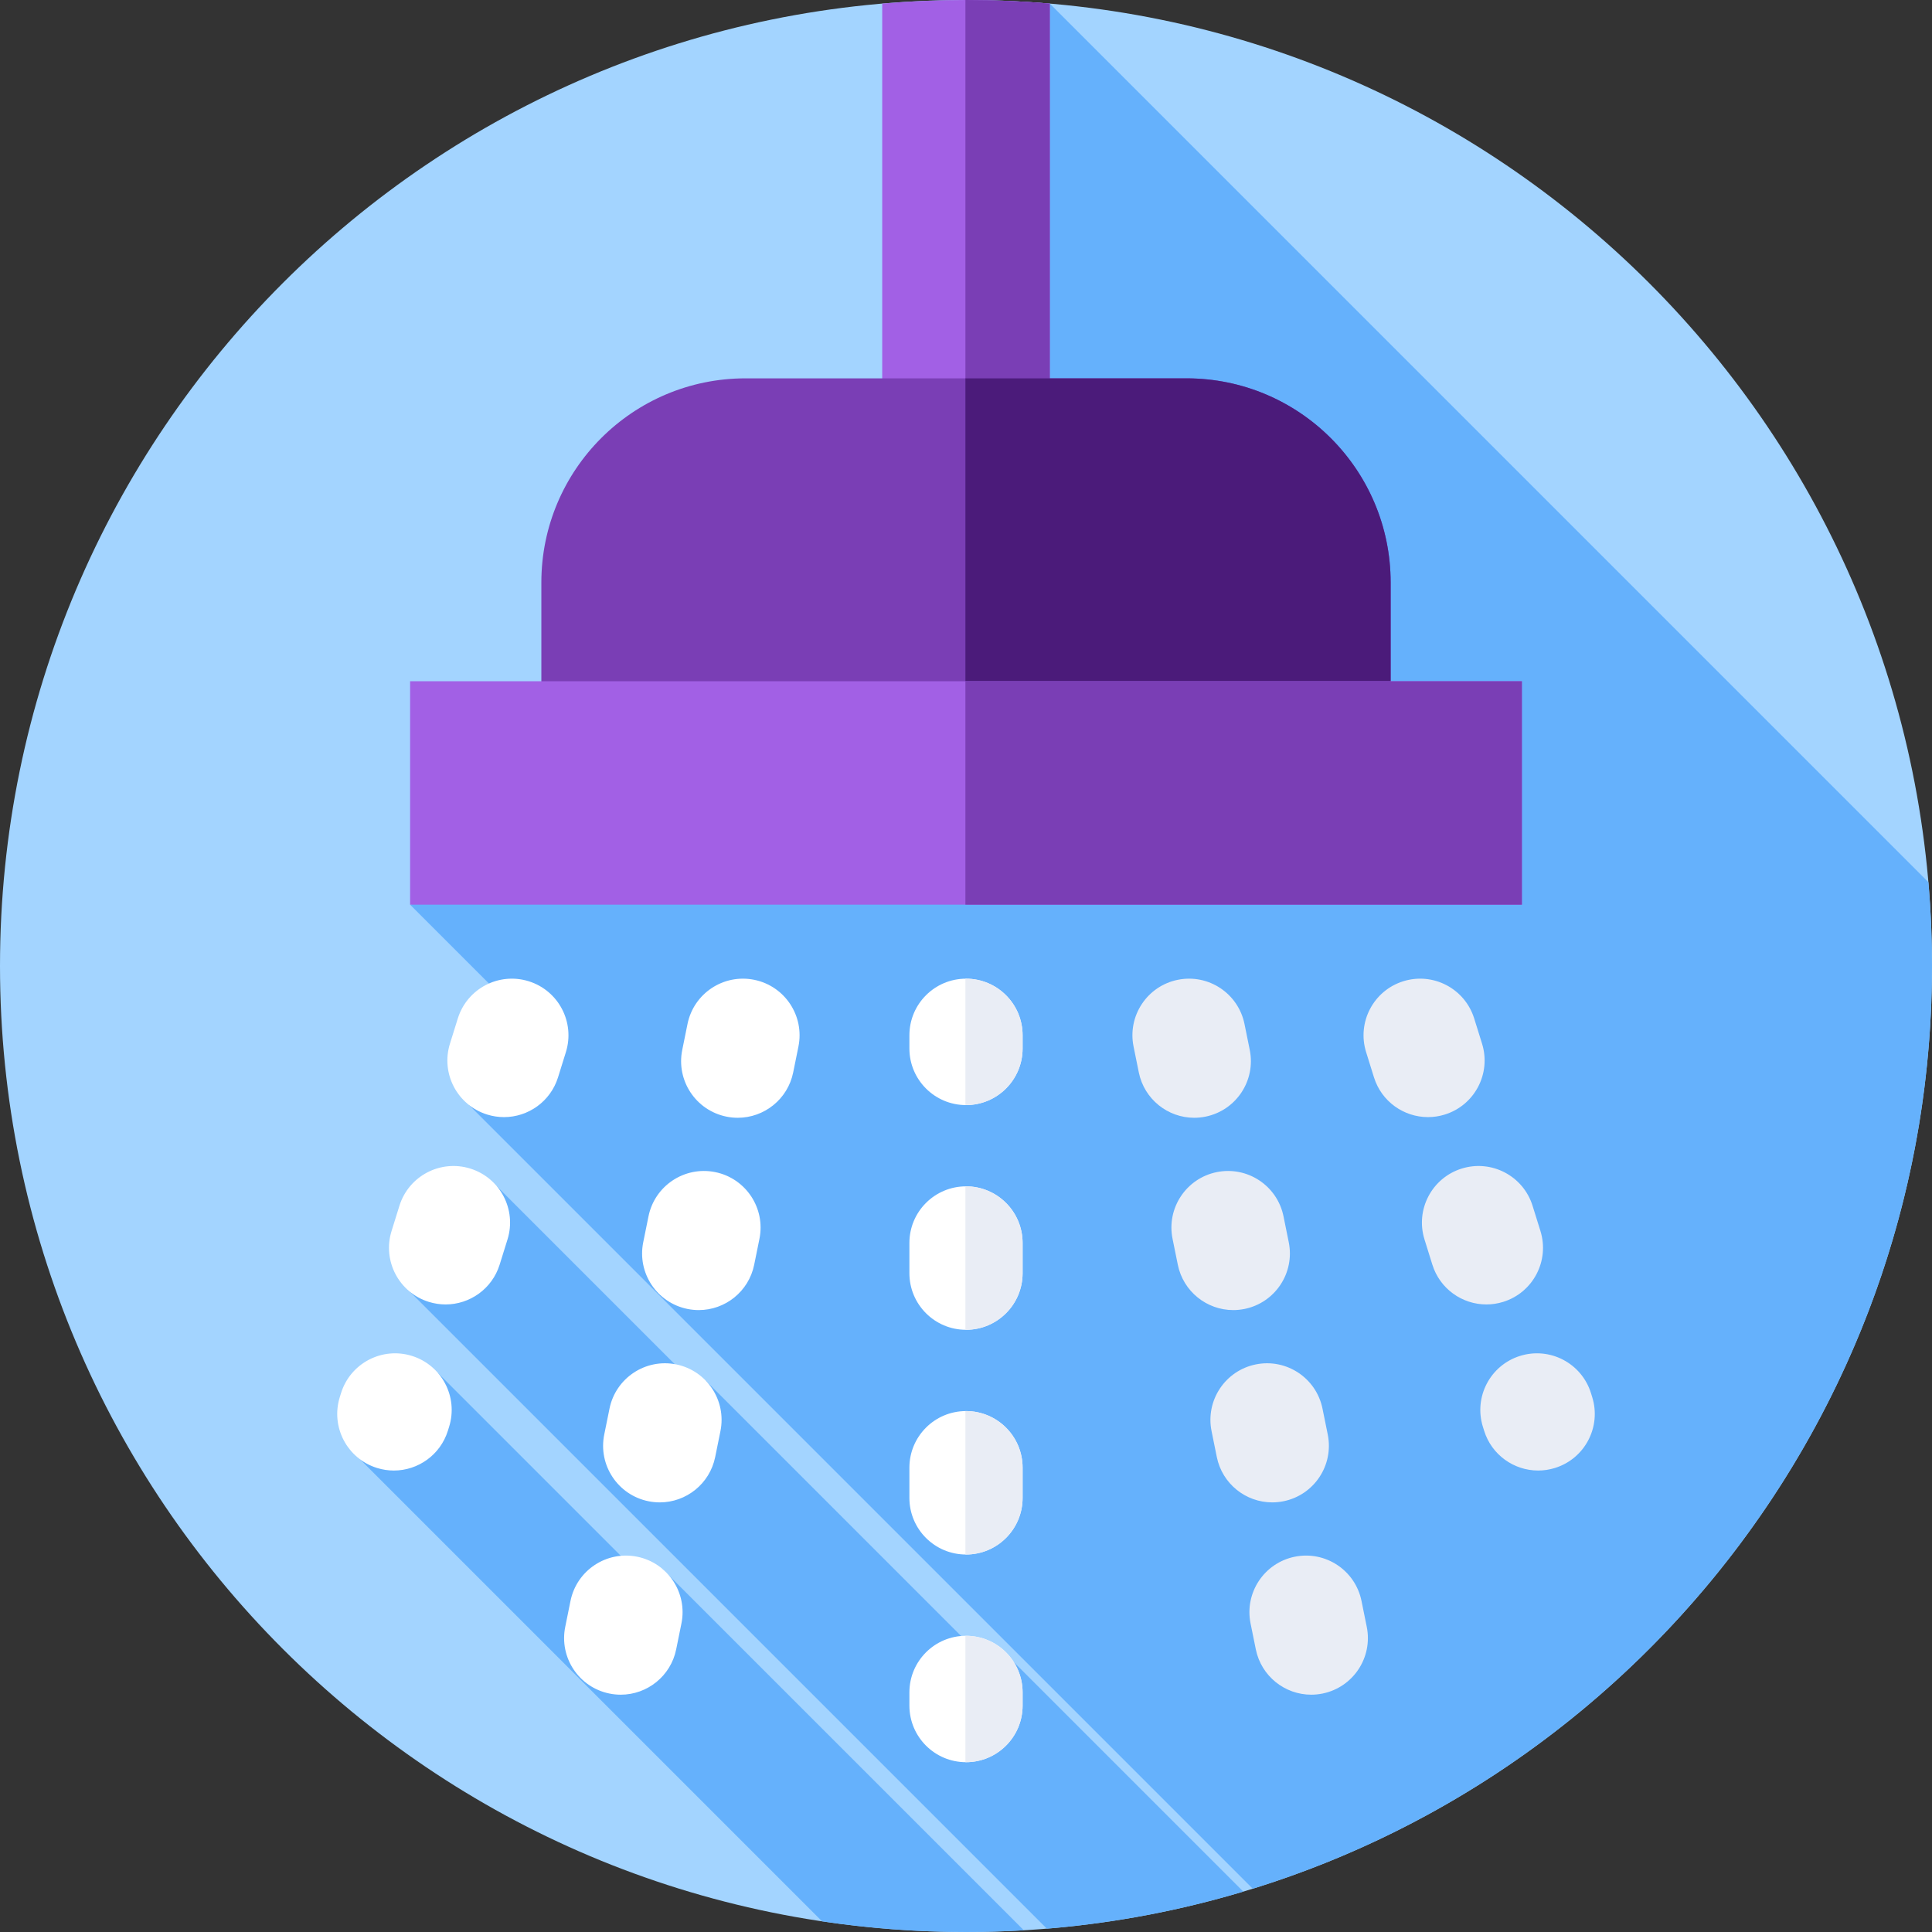 <svg id="Capa_1" enable-background="new 0 0 512 512" height="20pt" viewBox="0 0 512 512" width="20pt" xmlns="http://www.w3.org/2000/svg"><rect x="0" y="0" width="512" height="512" fill="#333333" stroke="none"/><g><g><g><g><g><g><g><g><g><path d="m256 0c-141.385 0-256 114.615-256 256s114.615 256 256 256 256-114.615 256-256-114.615-256-256-256z" fill="#a3d4ff"/></g></g></g></g></g></g></g></g><g fill="#65b1fc"><path d="m512 256c0-7.481-.321-14.888-.95-22.207l-232.843-232.843-29.02 210.669-140.504 28.13 30.588 30.588-14.949 22.522 207.672 207.672c104.278-32.371 180.006-129.607 180.006-244.531z"/><path d="m271.324 511.549-95.796-95.797-2.965 4.605-56.515-56.515-23.708 19.815 125.52 125.52c12.442 1.86 25.179 2.823 38.14 2.823 5.145 0 10.254-.152 15.324-.451z"/><path d="m268.675 440.482-2.165 4.883-79.476-79.477-1.689 2.165-53.658-53.658-23.004 27.975 168.746 168.745c17.942-1.487 35.359-4.824 52.06-9.82z"/></g><g><path d="m278.207.95c-7.319-.629-14.725-.95-22.207-.95-7.481 0-14.888.321-22.206.95v151.377h44.413z" fill="#a260e5"/></g><g><path d="m278.207.95c-7.319-.629-14.725-.95-22.207-.95-.052 0-.104.001-.156.001v152.326h22.362v-151.377z" fill="#7a3eb5"/></g><g><path d="m368.535 204.389h-225.07v-50.007c0-29.888 24.229-54.117 54.117-54.117h116.837c29.888 0 54.117 24.229 54.117 54.117v50.007z" fill="#7a3eb5"/></g><g><path d="m368.535 154.382c0-29.888-24.229-54.117-54.117-54.117h-58.574v104.124h112.691z" fill="#4b1b7a"/></g><g><path d="m108.683 180.538h294.635v59.212h-294.635z" fill="#a260e5"/></g><g><path d="m255.844 180.538h147.473v59.212h-147.473z" fill="#7a3eb5"/></g><g><g><path d="m256 292.86c-8.284 0-15-6.716-15-15v-3.5c0-8.284 6.716-15 15-15s15 6.716 15 15v3.5c0 8.284-6.715 15-15 15z" fill="#fff"/></g><g><path d="m256 411.964c-8.284 0-15-6.716-15-15v-8.017c0-8.284 6.716-15 15-15s15 6.716 15 15v8.017c0 8.285-6.715 15-15 15zm0-59.552c-8.284 0-15-6.716-15-15v-8.017c0-8.284 6.716-15 15-15s15 6.716 15 15v8.017c0 8.284-6.715 15-15 15z" fill="#fff"/></g><g><path d="m256 467c-8.284 0-15-6.716-15-15v-3.5c0-8.284 6.716-15 15-15s15 6.716 15 15v3.5c0 8.284-6.715 15-15 15z" fill="#fff"/></g></g><g><g><path d="m256 259.36c-.053 0-.104.007-.156.008v33.484c.053 0 .103.008.156.008 8.284 0 15-6.716 15-15v-3.5c0-8.284-6.715-15-15-15z" fill="#e9edf5"/></g><g fill="#e9edf5"><path d="m256 411.964c8.284 0 15-6.716 15-15v-8.017c0-8.284-6.716-15-15-15-.053 0-.104.007-.156.008v38.001c.053.001.104.008.156.008z"/><path d="m271 337.412v-8.017c0-8.284-6.716-15-15-15-.053 0-.104.007-.156.008v38.001c.053 0 .103.008.156.008 8.285 0 15-6.716 15-15z"/></g><g><path d="m256 433.5c-.053 0-.104.007-.156.008v33.484c.053 0 .103.008.156.008 8.284 0 15-6.716 15-15v-3.5c0-8.284-6.715-15-15-15z" fill="#e9edf5"/></g></g><g><path d="m164.512 449.11c-.988 0-1.991-.098-2.997-.302-8.119-1.646-13.366-9.563-11.72-17.682l1.391-6.86c1.646-8.12 9.562-13.366 17.682-11.72 8.119 1.646 13.366 9.563 11.72 17.682l-1.391 6.86c-1.442 7.114-7.697 12.022-14.685 12.022zm10.336-50.962c-.988 0-1.991-.098-2.997-.302-8.119-1.646-13.366-9.563-11.72-17.682l1.391-6.86c1.646-8.12 9.563-13.369 17.682-11.72 8.119 1.646 13.366 9.563 11.72 17.682l-1.391 6.86c-1.443 7.113-7.698 12.022-14.685 12.022zm10.335-50.962c-.989 0-1.991-.098-2.998-.302-8.119-1.647-13.366-9.564-11.719-17.683l1.392-6.86c1.647-8.119 9.563-13.364 17.683-11.719 8.119 1.647 13.366 9.564 11.719 17.683l-1.392 6.86c-1.443 7.112-7.698 12.021-14.685 12.021zm10.336-50.963c-.988 0-1.991-.098-2.997-.302-8.119-1.646-13.366-9.563-11.72-17.682l1.391-6.86c1.646-8.119 9.561-13.368 17.682-11.72 8.119 1.646 13.366 9.563 11.72 17.682l-1.391 6.86c-1.442 7.113-7.697 12.022-14.685 12.022z" fill="#fff"/></g><g><path d="m104.374 389.707c-1.479 0-2.98-.22-4.466-.683-7.909-2.464-12.323-10.874-9.859-18.783l.329-1.055c2.464-7.91 10.872-12.327 18.783-9.859 7.909 2.464 12.323 10.874 9.859 18.783l-.329 1.055c-2.002 6.423-7.925 10.542-14.317 10.542zm13.719-44.016c-1.479 0-2.982-.22-4.468-.684-7.909-2.465-12.322-10.875-9.856-18.784l2.083-6.683c2.465-7.909 10.875-12.322 18.784-9.856 7.909 2.465 12.322 10.875 9.856 18.784l-2.083 6.683c-2.002 6.422-7.925 10.54-14.316 10.54zm15.474-49.644c-1.479 0-2.981-.22-4.468-.684-7.909-2.465-12.322-10.875-9.857-18.784l2.083-6.683c2.464-7.91 10.875-12.322 18.784-9.857s12.322 10.875 9.857 18.784l-2.083 6.683c-2.002 6.423-7.925 10.541-14.316 10.541z" fill="#fff"/></g><g><path d="m347.488 449.11c-6.988 0-13.243-4.908-14.685-12.022l-1.391-6.86c-1.646-8.119 3.601-16.035 11.72-17.682 8.117-1.649 16.035 3.6 17.682 11.72l1.391 6.86c1.646 8.119-3.601 16.035-11.72 17.682-1.006.204-2.009.302-2.997.302zm-10.336-50.962c-6.988 0-13.243-4.908-14.685-12.022l-1.391-6.86c-1.646-8.119 3.601-16.036 11.72-17.682 8.118-1.649 16.035 3.6 17.682 11.72l1.391 6.86c1.646 8.119-3.601 16.036-11.72 17.682-1.005.204-2.009.302-2.997.302zm-10.335-50.962c-6.988 0-13.242-4.908-14.685-12.021l-1.392-6.86c-1.647-8.119 3.6-16.036 11.719-17.683 8.117-1.648 16.036 3.6 17.683 11.719l1.392 6.86c1.647 8.119-3.6 16.036-11.719 17.683-1.006.203-2.01.302-2.998.302zm-10.336-50.963c-6.988 0-13.243-4.908-14.685-12.022l-1.391-6.86c-1.646-8.119 3.601-16.036 11.72-17.682 8.118-1.647 16.035 3.601 17.682 11.72l1.391 6.86c1.646 8.119-3.601 16.036-11.72 17.682-1.006.204-2.009.302-2.997.302z" fill="#e9edf5"/></g><g><path d="m407.626 389.707c-6.392 0-12.315-4.118-14.316-10.542l-.329-1.055c-2.464-7.909 1.95-16.318 9.859-18.783 7.907-2.466 16.318 1.949 18.783 9.859l.329 1.055c2.464 7.909-1.95 16.318-9.859 18.783-1.486.463-2.989.683-4.467.683zm-13.719-44.016c-6.392 0-12.314-4.117-14.316-10.54l-2.083-6.683c-2.465-7.909 1.948-16.319 9.856-18.784s16.319 1.948 18.784 9.856l2.083 6.683c2.465 7.909-1.948 16.319-9.856 18.784-1.486.464-2.99.684-4.468.684zm-15.474-49.644c-6.392 0-12.314-4.117-14.316-10.541l-2.083-6.683c-2.465-7.909 1.948-16.319 9.857-18.784 7.907-2.467 16.318 1.947 18.784 9.857l2.083 6.683c2.465 7.909-1.948 16.319-9.857 18.784-1.486.464-2.989.684-4.468.684z" fill="#e9edf5"/></g></g></svg>
